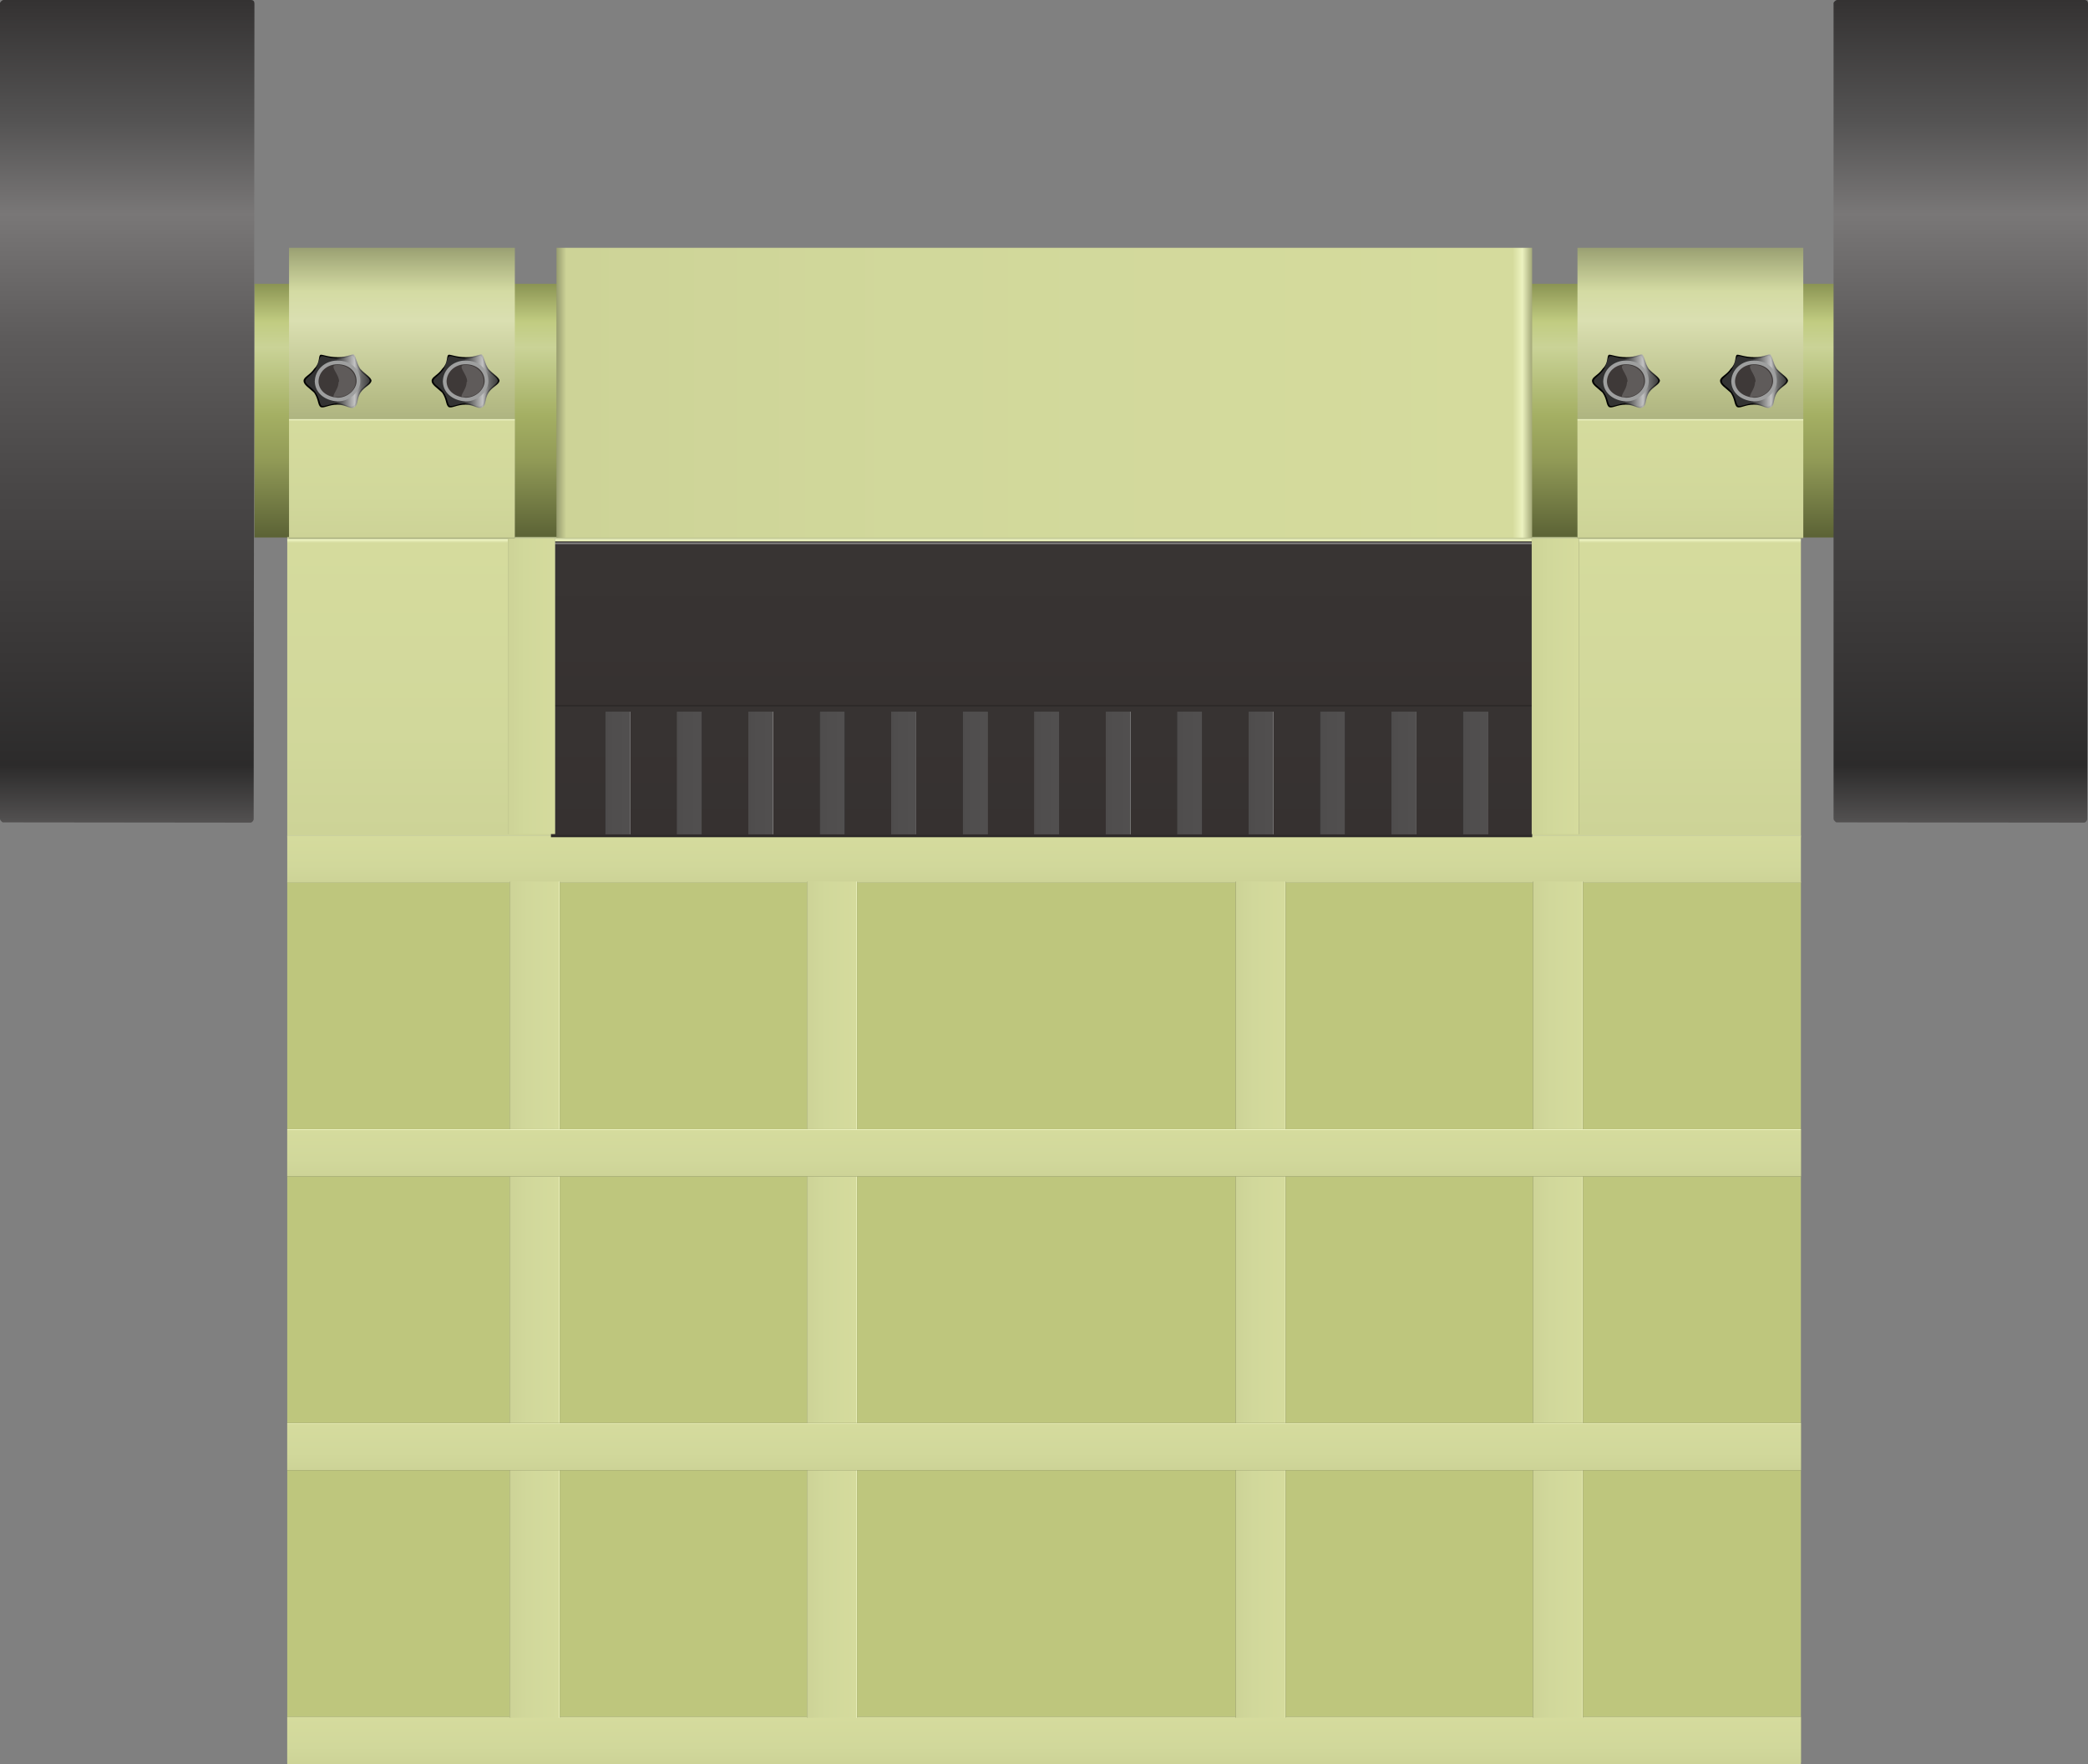 <?xml version="1.0" encoding="utf-8"?>
<!-- Generator: Adobe Illustrator 16.0.0, SVG Export Plug-In . SVG Version: 6.00 Build 0)  -->
<!DOCTYPE svg PUBLIC "-//W3C//DTD SVG 1.1//EN" "http://www.w3.org/Graphics/SVG/1.1/DTD/svg11.dtd">
<svg preserveAspectRatio="none" version="1.1" id="图层_1" xmlns="http://www.w3.org/2000/svg" xmlns:xlink="http://www.w3.org/1999/xlink" x="0px" y="0px"
	 width="561.773px" height="474.617px" viewBox="1.445 89.082 561.773 474.617"
	 enable-background="new 1.445 89.082 561.773 474.617" xml:space="preserve">
<rect x="1.445" y="89.082" width="561.773" height="474.617" fill="#808080" stroke="none"/>
<g id="surface1016">
	
		<linearGradient id="SVGID_1_" gradientUnits="userSpaceOnUse" x1="485.722" y1="201.304" x2="485.722" y2="110.303" gradientTransform="matrix(0.75 0 0 -0.75 -81.765 316.422)">
		<stop  offset="0" style="stop-color:#8B9453"/>
		<stop  offset="0.15" style="stop-color:#C1CC81"/>
		<stop  offset="0.25" style="stop-color:#CAD397"/>
		<stop  offset="0.52" style="stop-color:#A4AF63"/>
		<stop  offset="0.69" style="stop-color:#929B57"/>
		<stop  offset="0.74" style="stop-color:#899252"/>
		<stop  offset="1" style="stop-color:#5B6235"/>
	</linearGradient>
	<path fill="url(#SVGID_1_)" d="M69.902,165.445h425.25v68.25H69.902V165.445z"/>
	
		<linearGradient id="SVGID_2_" gradientUnits="userSpaceOnUse" x1="473.724" y1="201.306" x2="473.724" y2="93.306" gradientTransform="matrix(0.75 0 0 -0.75 -72.942 384.498)">
		<stop  offset="0" style="stop-color:#A3A878"/>
		<stop  offset="0.01" style="stop-color:#ECF2C0"/>
		<stop  offset="0.02" style="stop-color:#D5DB9D"/>
		<stop  offset="0.64" style="stop-color:#D1D89B"/>
		<stop  offset="0.99" style="stop-color:#CDD397"/>
		<stop  offset="1" style="stop-color:#979C6F"/>
	</linearGradient>
	<path fill="url(#SVGID_2_)" d="M78.727,233.52h407.25v81H78.727V233.52z"/>
	<path fill="#BEC67D" d="M78.727,326.242h407.25v237H78.727V326.242z"/>
	
		<linearGradient id="SVGID_3_" gradientUnits="userSpaceOnUse" x1="473.724" y1="201.307" x2="473.724" y2="184.306" gradientTransform="matrix(0.75 0 0 -0.75 -72.942 701.928)">
		<stop  offset="0" style="stop-color:#A3A878"/>
		<stop  offset="0.01" style="stop-color:#ECF2C0"/>
		<stop  offset="0.02" style="stop-color:#D5DB9D"/>
		<stop  offset="0.64" style="stop-color:#D1D89B"/>
		<stop  offset="0.99" style="stop-color:#CDD397"/>
		<stop  offset="1" style="stop-color:#979C6F"/>
	</linearGradient>
	<path fill="url(#SVGID_3_)" d="M78.727,550.949h407.25v12.75H78.727V550.949z"/>
	
		<linearGradient id="SVGID_4_" gradientUnits="userSpaceOnUse" x1="473.724" y1="201.307" x2="473.724" y2="184.306" gradientTransform="matrix(0.75 0 0 -0.75 -72.942 464.811)">
		<stop  offset="0" style="stop-color:#A3A878"/>
		<stop  offset="0.01" style="stop-color:#ECF2C0"/>
		<stop  offset="0.02" style="stop-color:#D5DB9D"/>
		<stop  offset="0.64" style="stop-color:#D1D89B"/>
		<stop  offset="0.99" style="stop-color:#CDD397"/>
		<stop  offset="1" style="stop-color:#979C6F"/>
	</linearGradient>
	<path fill="url(#SVGID_4_)" d="M78.727,313.832h407.25v12.75H78.727V313.832z"/>
	
		<linearGradient id="SVGID_5_" gradientUnits="userSpaceOnUse" x1="220.224" y1="51.305" x2="202.224" y2="51.305" gradientTransform="matrix(0.75 0 0 -0.75 -13.114 477.215)">
		<stop  offset="0" style="stop-color:#A3A878"/>
		<stop  offset="0.01" style="stop-color:#ECF2C0"/>
		<stop  offset="0.02" style="stop-color:#D5DB9D"/>
		<stop  offset="0.64" style="stop-color:#D1D89B"/>
		<stop  offset="0.99" style="stop-color:#CDD397"/>
		<stop  offset="1" style="stop-color:#979C6F"/>
	</linearGradient>
	<path fill="url(#SVGID_5_)" d="M138.555,326.238h13.5v225h-13.5V326.238z"/>
	
		<linearGradient id="SVGID_6_" gradientUnits="userSpaceOnUse" x1="220.226" y1="51.305" x2="202.226" y2="51.305" gradientTransform="matrix(0.75 0 0 -0.75 262.197 477.216)">
		<stop  offset="0" style="stop-color:#A3A878"/>
		<stop  offset="0.01" style="stop-color:#ECF2C0"/>
		<stop  offset="0.02" style="stop-color:#D5DB9D"/>
		<stop  offset="0.64" style="stop-color:#D1D89B"/>
		<stop  offset="0.99" style="stop-color:#CDD397"/>
		<stop  offset="1" style="stop-color:#979C6F"/>
	</linearGradient>
	<path fill="url(#SVGID_6_)" d="M413.867,326.238h13.5v225h-13.5V326.238z"/>
	
		<linearGradient id="SVGID_7_" gradientUnits="userSpaceOnUse" x1="220.223" y1="51.305" x2="202.223" y2="51.305" gradientTransform="matrix(0.75 0 0 -0.75 66.879 477.216)">
		<stop  offset="0" style="stop-color:#A3A878"/>
		<stop  offset="0.01" style="stop-color:#ECF2C0"/>
		<stop  offset="0.02" style="stop-color:#D5DB9D"/>
		<stop  offset="0.64" style="stop-color:#D1D89B"/>
		<stop  offset="0.99" style="stop-color:#CDD397"/>
		<stop  offset="1" style="stop-color:#979C6F"/>
	</linearGradient>
	<path fill="url(#SVGID_7_)" d="M218.547,326.238h13.5v225h-13.5V326.238z"/>
	
		<linearGradient id="SVGID_8_" gradientUnits="userSpaceOnUse" x1="220.226" y1="51.305" x2="202.226" y2="51.305" gradientTransform="matrix(0.75 0 0 -0.75 182.205 477.216)">
		<stop  offset="0" style="stop-color:#A3A878"/>
		<stop  offset="0.01" style="stop-color:#ECF2C0"/>
		<stop  offset="0.02" style="stop-color:#D5DB9D"/>
		<stop  offset="0.64" style="stop-color:#D1D89B"/>
		<stop  offset="0.99" style="stop-color:#CDD397"/>
		<stop  offset="1" style="stop-color:#979C6F"/>
	</linearGradient>
	<path fill="url(#SVGID_8_)" d="M333.875,326.238h13.5v225h-13.5V326.238z"/>
	
		<linearGradient id="SVGID_9_" gradientUnits="userSpaceOnUse" x1="473.724" y1="201.307" x2="473.724" y2="184.306" gradientTransform="matrix(0.75 0 0 -0.75 -72.942 543.85)">
		<stop  offset="0" style="stop-color:#A3A878"/>
		<stop  offset="0.01" style="stop-color:#ECF2C0"/>
		<stop  offset="0.02" style="stop-color:#D5DB9D"/>
		<stop  offset="0.64" style="stop-color:#D1D89B"/>
		<stop  offset="0.99" style="stop-color:#CDD397"/>
		<stop  offset="1" style="stop-color:#979C6F"/>
	</linearGradient>
	<path fill="url(#SVGID_9_)" d="M78.727,392.871h407.25v12.75H78.727V392.871z"/>
	
		<linearGradient id="SVGID_10_" gradientUnits="userSpaceOnUse" x1="473.724" y1="201.306" x2="473.724" y2="184.305" gradientTransform="matrix(0.75 0 0 -0.75 -72.942 622.889)">
		<stop  offset="0" style="stop-color:#A3A878"/>
		<stop  offset="0.01" style="stop-color:#ECF2C0"/>
		<stop  offset="0.02" style="stop-color:#D5DB9D"/>
		<stop  offset="0.64" style="stop-color:#D1D89B"/>
		<stop  offset="0.99" style="stop-color:#CDD397"/>
		<stop  offset="1" style="stop-color:#979C6F"/>
	</linearGradient>
	<path fill="url(#SVGID_10_)" d="M78.727,471.91h407.25v12.75H78.727V471.91z"/>
	
		<linearGradient id="SVGID_11_" gradientUnits="userSpaceOnUse" x1="242.727" y1="201.303" x2="242.727" y2="97.303" gradientTransform="matrix(0.75 0 0 -0.75 -72.459 306.731)">
		<stop  offset="0" style="stop-color:#9AA072"/>
		<stop  offset="0.15" style="stop-color:#D4DBA3"/>
		<stop  offset="0.25" style="stop-color:#DADFB1"/>
		<stop  offset="0.52" style="stop-color:#B7BD87"/>
		<stop  offset="0.69" style="stop-color:#A2A878"/>
		<stop  offset="0.74" style="stop-color:#999E71"/>
		<stop  offset="1" style="stop-color:#666A4A"/>
	</linearGradient>
	<path fill="url(#SVGID_11_)" d="M79.211,155.754h60.75v78h-60.75V155.754z"/>
	
		<linearGradient id="SVGID_12_" gradientUnits="userSpaceOnUse" x1="242.727" y1="201.304" x2="242.727" y2="97.303" gradientTransform="matrix(0.75 0 0 -0.75 274.193 306.731)">
		<stop  offset="0" style="stop-color:#9AA072"/>
		<stop  offset="0.15" style="stop-color:#D4DBA3"/>
		<stop  offset="0.25" style="stop-color:#DADFB1"/>
		<stop  offset="0.52" style="stop-color:#B7BD87"/>
		<stop  offset="0.69" style="stop-color:#A2A878"/>
		<stop  offset="0.74" style="stop-color:#999E71"/>
		<stop  offset="1" style="stop-color:#666A4A"/>
	</linearGradient>
	<path fill="url(#SVGID_12_)" d="M425.863,155.754h60.75v78h-60.75V155.754z"/>
	
		<linearGradient id="SVGID_13_" gradientUnits="userSpaceOnUse" x1="247.864" y1="201.302" x2="247.864" y2="-93.796" gradientTransform="matrix(0.75 0 0 -0.75 -150.224 240.059)">
		<stop  offset="0" style="stop-color:#343232"/>
		<stop  offset="0.15" style="stop-color:#555454"/>
		<stop  offset="0.26" style="stop-color:#797777"/>
		<stop  offset="0.41" style="stop-color:#5D5B5B"/>
		<stop  offset="0.6" style="stop-color:#484646"/>
		<stop  offset="0.8" style="stop-color:#383636"/>
		<stop  offset="0.93" style="stop-color:#2C2B2B"/>
		<stop  offset="1" style="stop-color:#535151"/>
	</linearGradient>
	<path fill="url(#SVGID_13_)" d="M2.195,89.082h66.75c0.75,0,0.957,0.434,0.957,1.008l-0.207,219.492c0,0-0.289,0.824-0.867,0.824
		l-66.633-0.074c0,0-0.75-0.418-0.75-0.988V89.832c0,0,0.414-0.75,0.992-0.75H2.195z"/>
	
		<linearGradient id="SVGID_14_" gradientUnits="userSpaceOnUse" x1="247.864" y1="201.303" x2="247.864" y2="-93.795" gradientTransform="matrix(0.75 0 0 -0.75 343.092 240.059)">
		<stop  offset="0" style="stop-color:#343232"/>
		<stop  offset="0.15" style="stop-color:#555454"/>
		<stop  offset="0.26" style="stop-color:#797777"/>
		<stop  offset="0.41" style="stop-color:#5D5B5B"/>
		<stop  offset="0.6" style="stop-color:#484646"/>
		<stop  offset="0.8" style="stop-color:#383636"/>
		<stop  offset="0.93" style="stop-color:#2C2B2B"/>
		<stop  offset="1" style="stop-color:#535151"/>
	</linearGradient>
	<path fill="url(#SVGID_14_)" d="M495.511,89.082h66.75c0.75,0,0.957,0.434,0.957,1.008l-0.207,219.492c0,0-0.289,0.824-0.867,0.824
		l-66.633-0.074c0,0-0.75-0.418-0.75-0.988V89.832c0,0,0.414-0.75,0.992-0.75H495.511z"/>
	
		<linearGradient id="SVGID_15_" gradientUnits="userSpaceOnUse" x1="242.728" y1="201.305" x2="242.728" y2="158.305" gradientTransform="matrix(0.75 0 0 -0.75 -72.464 352.658)">
		<stop  offset="0" style="stop-color:#A3A878"/>
		<stop  offset="0.01" style="stop-color:#ECF2C0"/>
		<stop  offset="0.02" style="stop-color:#D5DB9D"/>
		<stop  offset="0.64" style="stop-color:#D1D89B"/>
		<stop  offset="0.99" style="stop-color:#CDD397"/>
		<stop  offset="1" style="stop-color:#979C6F"/>
	</linearGradient>
	<path fill="url(#SVGID_15_)" d="M79.207,201.68h60.75v32.25h-60.75V201.68z"/>
	
		<linearGradient id="SVGID_16_" gradientUnits="userSpaceOnUse" x1="242.727" y1="201.306" x2="242.727" y2="158.305" gradientTransform="matrix(0.75 0 0 -0.75 274.193 352.658)">
		<stop  offset="0" style="stop-color:#A3A878"/>
		<stop  offset="0.01" style="stop-color:#ECF2C0"/>
		<stop  offset="0.02" style="stop-color:#D5DB9D"/>
		<stop  offset="0.64" style="stop-color:#D1D89B"/>
		<stop  offset="0.99" style="stop-color:#CDD397"/>
		<stop  offset="1" style="stop-color:#979C6F"/>
	</linearGradient>
	<path fill="url(#SVGID_16_)" d="M425.863,201.68h60.75v32.25h-60.75V201.68z"/>
	
		<linearGradient id="SVGID_17_" gradientUnits="userSpaceOnUse" x1="378.224" y1="201.302" x2="378.224" y2="95.303" gradientTransform="matrix(0.75 0 0 -0.75 -1.989 385.793)">
		<stop  offset="0" style="stop-color:#292525"/>
		<stop  offset="0.01" style="stop-color:#868584"/>
		<stop  offset="0.02" style="stop-color:#383433"/>
		<stop  offset="0.64" style="stop-color:#373332"/>
		<stop  offset="0.99" style="stop-color:#363130"/>
		<stop  offset="1" style="stop-color:#252221"/>
	</linearGradient>
	<path fill="url(#SVGID_17_)" d="M149.68,234.816h264v79.5h-264V234.816z"/>
	
		<linearGradient id="SVGID_18_" gradientUnits="userSpaceOnUse" x1="211.227" y1="179.304" x2="202.227" y2="179.304" gradientTransform="matrix(0.75 0 0 -0.75 12.622 431.524)">
		<stop  offset="0" style="stop-color:#3D3B3B"/>
		<stop  offset="0.01" style="stop-color:#908F8F"/>
		<stop  offset="0.02" style="stop-color:#514F4F"/>
		<stop  offset="0.64" style="stop-color:#504E4E"/>
		<stop  offset="0.99" style="stop-color:#4E4C4C"/>
		<stop  offset="1" style="stop-color:#383636"/>
	</linearGradient>
	<path fill="url(#SVGID_18_)" d="M164.293,313.546h6.75v-33h-6.75V313.546z"/>
	
		<linearGradient id="SVGID_19_" gradientUnits="userSpaceOnUse" x1="211.223" y1="179.304" x2="202.223" y2="179.304" gradientTransform="matrix(0.75 0 0 -0.75 31.852 431.524)">
		<stop  offset="0" style="stop-color:#3D3B3B"/>
		<stop  offset="0.01" style="stop-color:#908F8F"/>
		<stop  offset="0.02" style="stop-color:#514F4F"/>
		<stop  offset="0.64" style="stop-color:#504E4E"/>
		<stop  offset="0.99" style="stop-color:#4E4C4C"/>
		<stop  offset="1" style="stop-color:#383636"/>
	</linearGradient>
	<path fill="url(#SVGID_19_)" d="M183.52,313.546h6.75v-33h-6.75V313.546z"/>
	
		<linearGradient id="SVGID_20_" gradientUnits="userSpaceOnUse" x1="211.224" y1="179.304" x2="202.224" y2="179.304" gradientTransform="matrix(0.75 0 0 -0.75 51.081 431.524)">
		<stop  offset="0" style="stop-color:#3D3B3B"/>
		<stop  offset="0.01" style="stop-color:#908F8F"/>
		<stop  offset="0.02" style="stop-color:#514F4F"/>
		<stop  offset="0.64" style="stop-color:#504E4E"/>
		<stop  offset="0.99" style="stop-color:#4E4C4C"/>
		<stop  offset="1" style="stop-color:#383636"/>
	</linearGradient>
	<path fill="url(#SVGID_20_)" d="M202.75,313.546h6.75v-33h-6.75V313.546z"/>
	
		<linearGradient id="SVGID_21_" gradientUnits="userSpaceOnUse" x1="211.225" y1="179.304" x2="202.225" y2="179.304" gradientTransform="matrix(0.75 0 0 -0.75 70.311 431.524)">
		<stop  offset="0" style="stop-color:#3D3B3B"/>
		<stop  offset="0.01" style="stop-color:#908F8F"/>
		<stop  offset="0.02" style="stop-color:#514F4F"/>
		<stop  offset="0.64" style="stop-color:#504E4E"/>
		<stop  offset="0.99" style="stop-color:#4E4C4C"/>
		<stop  offset="1" style="stop-color:#383636"/>
	</linearGradient>
	<path fill="url(#SVGID_21_)" d="M221.98,313.546h6.75v-33h-6.75V313.546z"/>
	
		<linearGradient id="SVGID_22_" gradientUnits="userSpaceOnUse" x1="211.227" y1="179.304" x2="202.227" y2="179.304" gradientTransform="matrix(0.75 0 0 -0.75 89.54 431.524)">
		<stop  offset="0" style="stop-color:#3D3B3B"/>
		<stop  offset="0.01" style="stop-color:#908F8F"/>
		<stop  offset="0.02" style="stop-color:#514F4F"/>
		<stop  offset="0.64" style="stop-color:#504E4E"/>
		<stop  offset="0.99" style="stop-color:#4E4C4C"/>
		<stop  offset="1" style="stop-color:#383636"/>
	</linearGradient>
	<path fill="url(#SVGID_22_)" d="M241.211,313.546h6.75v-33h-6.75V313.546z"/>
	
		<linearGradient id="SVGID_23_" gradientUnits="userSpaceOnUse" x1="211.223" y1="179.304" x2="202.223" y2="179.304" gradientTransform="matrix(0.75 0 0 -0.75 108.77 431.524)">
		<stop  offset="0" style="stop-color:#3D3B3B"/>
		<stop  offset="0.01" style="stop-color:#908F8F"/>
		<stop  offset="0.02" style="stop-color:#514F4F"/>
		<stop  offset="0.64" style="stop-color:#504E4E"/>
		<stop  offset="0.99" style="stop-color:#4E4C4C"/>
		<stop  offset="1" style="stop-color:#383636"/>
	</linearGradient>
	<path fill="url(#SVGID_23_)" d="M260.438,313.546h6.75v-33h-6.75V313.546z"/>
	
		<linearGradient id="SVGID_24_" gradientUnits="userSpaceOnUse" x1="211.224" y1="179.304" x2="202.225" y2="179.304" gradientTransform="matrix(0.75 0 0 -0.75 127.999 431.524)">
		<stop  offset="0" style="stop-color:#3D3B3B"/>
		<stop  offset="0.01" style="stop-color:#908F8F"/>
		<stop  offset="0.02" style="stop-color:#514F4F"/>
		<stop  offset="0.64" style="stop-color:#504E4E"/>
		<stop  offset="0.99" style="stop-color:#4E4C4C"/>
		<stop  offset="1" style="stop-color:#383636"/>
	</linearGradient>
	<path fill="url(#SVGID_24_)" d="M279.668,313.546h6.75v-33h-6.75V313.546z"/>
	
		<linearGradient id="SVGID_25_" gradientUnits="userSpaceOnUse" x1="211.224" y1="179.304" x2="202.224" y2="179.304" gradientTransform="matrix(0.75 0 0 -0.75 147.229 431.524)">
		<stop  offset="0" style="stop-color:#3D3B3B"/>
		<stop  offset="0.01" style="stop-color:#908F8F"/>
		<stop  offset="0.02" style="stop-color:#514F4F"/>
		<stop  offset="0.64" style="stop-color:#504E4E"/>
		<stop  offset="0.99" style="stop-color:#4E4C4C"/>
		<stop  offset="1" style="stop-color:#383636"/>
	</linearGradient>
	<path fill="url(#SVGID_25_)" d="M298.898,313.546h6.75v-33h-6.75V313.546z"/>
	
		<linearGradient id="SVGID_26_" gradientUnits="userSpaceOnUse" x1="211.226" y1="179.304" x2="202.226" y2="179.304" gradientTransform="matrix(0.75 0 0 -0.75 166.459 431.524)">
		<stop  offset="0" style="stop-color:#3D3B3B"/>
		<stop  offset="0.01" style="stop-color:#908F8F"/>
		<stop  offset="0.02" style="stop-color:#514F4F"/>
		<stop  offset="0.64" style="stop-color:#504E4E"/>
		<stop  offset="0.99" style="stop-color:#4E4C4C"/>
		<stop  offset="1" style="stop-color:#383636"/>
	</linearGradient>
	<path fill="url(#SVGID_26_)" d="M318.128,313.546h6.75v-33h-6.75V313.546z"/>
	
		<linearGradient id="SVGID_27_" gradientUnits="userSpaceOnUse" x1="211.227" y1="179.304" x2="202.227" y2="179.304" gradientTransform="matrix(0.75 0 0 -0.75 185.688 431.524)">
		<stop  offset="0" style="stop-color:#3D3B3B"/>
		<stop  offset="0.01" style="stop-color:#908F8F"/>
		<stop  offset="0.02" style="stop-color:#514F4F"/>
		<stop  offset="0.64" style="stop-color:#504E4E"/>
		<stop  offset="0.99" style="stop-color:#4E4C4C"/>
		<stop  offset="1" style="stop-color:#383636"/>
	</linearGradient>
	<path fill="url(#SVGID_27_)" d="M337.359,313.546h6.75v-33h-6.75V313.546z"/>
	
		<linearGradient id="SVGID_28_" gradientUnits="userSpaceOnUse" x1="211.223" y1="179.304" x2="202.223" y2="179.304" gradientTransform="matrix(0.75 0 0 -0.75 204.918 431.524)">
		<stop  offset="0" style="stop-color:#3D3B3B"/>
		<stop  offset="0.01" style="stop-color:#908F8F"/>
		<stop  offset="0.02" style="stop-color:#514F4F"/>
		<stop  offset="0.64" style="stop-color:#504E4E"/>
		<stop  offset="0.99" style="stop-color:#4E4C4C"/>
		<stop  offset="1" style="stop-color:#383636"/>
	</linearGradient>
	<path fill="url(#SVGID_28_)" d="M356.585,313.546h6.75v-33h-6.75V313.546z"/>
	
		<linearGradient id="SVGID_29_" gradientUnits="userSpaceOnUse" x1="211.225" y1="179.304" x2="202.225" y2="179.304" gradientTransform="matrix(0.75 0 0 -0.75 224.147 431.524)">
		<stop  offset="0" style="stop-color:#3D3B3B"/>
		<stop  offset="0.01" style="stop-color:#908F8F"/>
		<stop  offset="0.02" style="stop-color:#514F4F"/>
		<stop  offset="0.64" style="stop-color:#504E4E"/>
		<stop  offset="0.99" style="stop-color:#4E4C4C"/>
		<stop  offset="1" style="stop-color:#383636"/>
	</linearGradient>
	<path fill="url(#SVGID_29_)" d="M375.816,313.546h6.75v-33h-6.75V313.546z"/>
	
		<linearGradient id="SVGID_30_" gradientUnits="userSpaceOnUse" x1="211.226" y1="179.304" x2="202.226" y2="179.304" gradientTransform="matrix(0.75 0 0 -0.75 243.377 431.524)">
		<stop  offset="0" style="stop-color:#3D3B3B"/>
		<stop  offset="0.01" style="stop-color:#908F8F"/>
		<stop  offset="0.02" style="stop-color:#514F4F"/>
		<stop  offset="0.64" style="stop-color:#504E4E"/>
		<stop  offset="0.99" style="stop-color:#4E4C4C"/>
		<stop  offset="1" style="stop-color:#383636"/>
	</linearGradient>
	<path fill="url(#SVGID_30_)" d="M395.046,313.546h6.75v-33h-6.75V313.546z"/>
	
		<linearGradient id="SVGID_31_" gradientUnits="userSpaceOnUse" x1="378.224" y1="201.3" x2="378.224" y2="142.3" gradientTransform="matrix(0.75 0 0 -0.75 -1.988 385.792)">
		<stop  offset="0" style="stop-color:#292525"/>
		<stop  offset="0.01" style="stop-color:#868584"/>
		<stop  offset="0.02" style="stop-color:#383433"/>
		<stop  offset="0.64" style="stop-color:#373332"/>
		<stop  offset="0.99" style="stop-color:#363130"/>
		<stop  offset="1" style="stop-color:#252221"/>
	</linearGradient>
	<path fill="url(#SVGID_31_)" d="M149.68,234.816h264v44.25h-264V234.816z"/>
	
		<linearGradient id="SVGID_32_" gradientUnits="userSpaceOnUse" x1="219.227" y1="148.302" x2="202.227" y2="148.302" gradientTransform="matrix(0.75 0 0 -0.75 -13.596 384.952)">
		<stop  offset="0" style="stop-color:#A3A878"/>
		<stop  offset="0.01" style="stop-color:#ECF2C0"/>
		<stop  offset="0.02" style="stop-color:#D5DB9D"/>
		<stop  offset="0.64" style="stop-color:#D1D89B"/>
		<stop  offset="0.99" style="stop-color:#CDD397"/>
		<stop  offset="1" style="stop-color:#979C6F"/>
	</linearGradient>
	<path fill="url(#SVGID_32_)" d="M138.074,313.476h12.75v-79.5h-12.75V313.476z"/>
	
		<linearGradient id="SVGID_33_" gradientUnits="userSpaceOnUse" x1="219.224" y1="148.302" x2="202.224" y2="148.302" gradientTransform="matrix(0.75 0 0 -0.75 261.867 384.952)">
		<stop  offset="0" style="stop-color:#A3A878"/>
		<stop  offset="0.01" style="stop-color:#ECF2C0"/>
		<stop  offset="0.02" style="stop-color:#D5DB9D"/>
		<stop  offset="0.64" style="stop-color:#D1D89B"/>
		<stop  offset="0.99" style="stop-color:#CDD397"/>
		<stop  offset="1" style="stop-color:#979C6F"/>
	</linearGradient>
	<path fill="url(#SVGID_33_)" d="M413.535,313.476h12.75v-79.5h-12.75V313.476z"/>
	
		<linearGradient id="SVGID_34_" gradientUnits="userSpaceOnUse" x1="552.225" y1="149.304" x2="202.227" y2="149.304" gradientTransform="matrix(0.75 0 0 -0.75 -0.51 306.731)">
		<stop  offset="0" style="stop-color:#A3A878"/>
		<stop  offset="0.01" style="stop-color:#ECF2C0"/>
		<stop  offset="0.02" style="stop-color:#D5DB9D"/>
		<stop  offset="0.64" style="stop-color:#D1D89B"/>
		<stop  offset="0.99" style="stop-color:#CDD397"/>
		<stop  offset="1" style="stop-color:#979C6F"/>
	</linearGradient>
	<path fill="url(#SVGID_34_)" d="M151.16,155.754h262.5v78h-262.5V155.754z"/>
	
		<linearGradient id="SVGID_35_" gradientUnits="userSpaceOnUse" x1="226.606" y1="191.698" x2="202.226" y2="191.698" gradientTransform="matrix(0.75 0 0 -0.75 278.099 335.422)">
		<stop  offset="0" style="stop-color:#000000"/>
		<stop  offset="0.15" style="stop-color:#454545"/>
		<stop  offset="0.25" style="stop-color:#B3B3B3"/>
		<stop  offset="0.52" style="stop-color:#000000"/>
		<stop  offset="0.69" style="stop-color:#000000"/>
		<stop  offset="0.8" style="stop-color:#000000"/>
		<stop  offset="0.92" style="stop-color:#000000"/>
		<stop  offset="1" style="stop-color:#000000"/>
	</linearGradient>
	<path fill="url(#SVGID_35_)" d="M443.269,184.445c0.75,0.75,0.668,2.156,1.777,3.883c1.223,1.367,3.008,2.313,3.008,3.234
		c-0.285,1.133-1.883,1.551-2.93,3.113c-1.105,1.77-0.613,3.391-1.645,3.926c-0.961,0.844-2.234-0.664-4.594-0.652
		c-2.367-0.004-3.656,1.07-4.547,0.652c-0.82-0.656-0.477-1.996-1.727-3.871c-1.344-1.285-2.844-2.121-2.844-3.168
		c0-1.117,1.668-1.48,2.914-3.328c1.586-1.539,0.988-3.422,1.656-3.711c0.68-0.078,2.051,0.648,4.613,0.648
		c2.816,0.023,3.824-1.035,4.527-0.648L443.269,184.445z"/>
	<path fill="#FFFFFF" fill-opacity="0.2" d="M443.007,184.82c0.75,0.75,0.66,2.043,1.711,3.676c1.289,1.574,2.844,2.191,2.844,3.066
		c-0.055,0.758-1.777,1.473-2.77,2.949c-1.035,1.559-0.582,3.211-1.559,3.719c-0.977,0.84-2.113-0.629-4.348-0.617
		c-1.879-0.043-3.457,1.016-4.305,0.617c-0.574-0.66-0.449-1.887-1.629-3.668c-1.195-1.492-2.695-2.008-2.695-3
		c0-0.742,1.578-1.402,2.758-3.152c0.992-2.09,0.938-3.238,1.566-3.516c0.926-0.074,1.941,0.617,4.367,0.617
		c2.559,0.059,3.625-0.984,4.285-0.617L443.007,184.82z"/>
	<path fill="#3E3938" stroke="#9E9F9F" stroke-linejoin="bevel" stroke-miterlimit="10" d="M433.289,191.832
		c0-3,2.516-5.25,5.621-5.25c3.379,0,5.621,2.238,5.621,5c0.008,2.5-2.516,5-5.621,5c-3.371-0.25-5.621-2.238-5.621-5V191.832z"/>
	<path fill="#FFFFFF" fill-opacity="0.172" d="M439.332,191.754c0-2.25-3.105-4.5-0.422-4.5c2.672,0,4.863,1.934,4.863,4.328
		c0.059,2.422-2.176,4.32-4.863,4.32c-2.578,0.352,0.27-1.617,0.27-4.004L439.332,191.754z"/>
	
		<linearGradient id="SVGID_36_" gradientUnits="userSpaceOnUse" x1="226.605" y1="191.698" x2="202.225" y2="191.698" gradientTransform="matrix(0.75 0 0 -0.75 312.554 335.422)">
		<stop  offset="0" style="stop-color:#000000"/>
		<stop  offset="0.15" style="stop-color:#454545"/>
		<stop  offset="0.25" style="stop-color:#B3B3B3"/>
		<stop  offset="0.52" style="stop-color:#000000"/>
		<stop  offset="0.69" style="stop-color:#000000"/>
		<stop  offset="0.8" style="stop-color:#000000"/>
		<stop  offset="0.92" style="stop-color:#000000"/>
		<stop  offset="1" style="stop-color:#000000"/>
	</linearGradient>
	<path fill="url(#SVGID_36_)" d="M477.722,184.445c0.75,0.75,0.668,2.156,1.777,3.883c1.223,1.367,3.008,2.313,3.008,3.234
		c-0.285,1.133-1.883,1.551-2.93,3.113c-1.105,1.77-0.613,3.391-1.645,3.926c-0.961,0.844-2.234-0.664-4.594-0.652
		c-2.367-0.004-3.652,1.07-4.547,0.652c-0.82-0.656-0.477-1.996-1.723-3.871c-1.348-1.285-2.848-2.121-2.848-3.168
		c0-1.117,1.668-1.48,2.914-3.328c1.586-1.539,0.992-3.422,1.656-3.711c0.68-0.078,2.051,0.648,4.613,0.648
		c2.816,0.023,3.828-1.035,4.527-0.648L477.722,184.445z"/>
	<path fill="#FFFFFF" fill-opacity="0.2" d="M477.46,184.82c0.75,0.75,0.664,2.043,1.711,3.676c1.289,1.574,2.848,2.191,2.848,3.066
		c-0.059,0.758-1.781,1.473-2.773,2.949c-1.035,1.559-0.582,3.211-1.559,3.719c-0.977,0.84-2.113-0.629-4.344-0.617
		c-1.883-0.043-3.461,1.016-4.309,0.617c-0.574-0.66-0.449-1.887-1.629-3.668c-1.195-1.492-2.695-2.008-2.695-3
		c0-0.742,1.578-1.402,2.762-3.152c0.988-2.09,0.934-3.238,1.563-3.516c0.926-0.074,1.941,0.617,4.367,0.617
		c2.559,0.059,3.625-0.984,4.285-0.617L477.46,184.82z"/>
	<path fill="#3E3938" stroke="#9E9F9F" stroke-linejoin="bevel" stroke-miterlimit="10" d="M467.742,191.832
		c0-3,2.52-5.25,5.621-5.25c3.379,0,5.621,2.238,5.621,5c0.008,2.5-2.516,5-5.621,5c-3.371-0.25-5.621-2.238-5.621-5V191.832z"/>
	<path fill="#FFFFFF" fill-opacity="0.172" d="M473.785,191.754c0-2.25-3.105-4.5-0.422-4.5c2.672,0,4.863,1.934,4.863,4.328
		c0.059,2.422-2.176,4.32-4.863,4.32c-2.578,0.352,0.27-1.617,0.27-4.004L473.785,191.754z"/>
	
		<linearGradient id="SVGID_37_" gradientUnits="userSpaceOnUse" x1="226.603" y1="191.698" x2="202.228" y2="191.698" gradientTransform="matrix(0.75 0 0 -0.75 -68.554 335.422)">
		<stop  offset="0" style="stop-color:#000000"/>
		<stop  offset="0.15" style="stop-color:#454545"/>
		<stop  offset="0.25" style="stop-color:#B3B3B3"/>
		<stop  offset="0.52" style="stop-color:#000000"/>
		<stop  offset="0.69" style="stop-color:#000000"/>
		<stop  offset="0.8" style="stop-color:#000000"/>
		<stop  offset="0.92" style="stop-color:#000000"/>
		<stop  offset="1" style="stop-color:#000000"/>
	</linearGradient>
	<path fill="url(#SVGID_37_)" d="M96.617,184.445c0.75,0.75,0.668,2.156,1.773,3.883c1.227,1.367,3.008,2.313,3.008,3.234
		c-0.281,1.133-1.879,1.551-2.93,3.113c-1.102,1.77-0.613,3.391-1.641,3.926c-0.961,0.844-2.234-0.664-4.594-0.652
		c-2.367-0.004-3.656,1.07-4.547,0.652c-0.82-0.656-0.48-1.996-1.727-3.871c-1.344-1.285-2.844-2.121-2.844-3.168
		c0-1.117,1.668-1.48,2.914-3.328c1.586-1.539,0.988-3.422,1.656-3.711c0.68-0.078,2.047,0.648,4.609,0.648
		c2.82,0.023,3.828-1.035,4.531-0.648L96.617,184.445z"/>
	<path fill="#FFFFFF" fill-opacity="0.2" d="M96.355,184.82c0.75,0.75,0.66,2.043,1.711,3.676c1.289,1.574,2.844,2.191,2.844,3.066
		c-0.055,0.758-1.781,1.473-2.773,2.949c-1.031,1.559-0.578,3.211-1.555,3.719c-0.977,0.84-2.113-0.629-4.348-0.617
		c-1.879-0.043-3.461,1.016-4.305,0.617c-0.574-0.66-0.453-1.887-1.633-3.668c-1.191-1.492-2.691-2.008-2.691-3
		c0-0.742,1.578-1.402,2.758-3.152c0.992-2.09,0.938-3.238,1.566-3.516c0.926-0.074,1.941,0.617,4.367,0.617
		c2.559,0.059,3.621-0.984,4.285-0.617L96.355,184.82z"/>
	<path fill="#3E3938" stroke="#9E9F9F" stroke-linejoin="bevel" stroke-miterlimit="10" d="M86.637,191.832
		c0-3,2.516-5.25,5.621-5.25c3.379,0,5.621,2.238,5.621,5c0.008,2.5-2.516,5-5.621,5c-3.371-0.25-5.621-2.238-5.621-5V191.832z"/>
	<path fill="#FFFFFF" fill-opacity="0.172" d="M92.676,191.754c0-2.25-3.102-4.5-0.418-4.5c2.668,0,4.859,1.934,4.859,4.328
		c0.059,2.422-2.176,4.32-4.859,4.32c-2.582,0.352,0.27-1.617,0.27-4.004L92.676,191.754z"/>
	
		<linearGradient id="SVGID_38_" gradientUnits="userSpaceOnUse" x1="226.602" y1="191.698" x2="202.227" y2="191.698" gradientTransform="matrix(0.75 0 0 -0.75 -34.1 335.422)">
		<stop  offset="0" style="stop-color:#000000"/>
		<stop  offset="0.15" style="stop-color:#454545"/>
		<stop  offset="0.25" style="stop-color:#B3B3B3"/>
		<stop  offset="0.52" style="stop-color:#000000"/>
		<stop  offset="0.69" style="stop-color:#000000"/>
		<stop  offset="0.8" style="stop-color:#000000"/>
		<stop  offset="0.92" style="stop-color:#000000"/>
		<stop  offset="1" style="stop-color:#000000"/>
	</linearGradient>
	<path fill="url(#SVGID_38_)" d="M131.07,184.445c0.75,0.75,0.668,2.156,1.777,3.883c1.223,1.367,3.004,2.313,3.004,3.234
		c-0.281,1.133-1.879,1.551-2.93,3.113c-1.102,1.77-0.613,3.391-1.641,3.926c-0.961,0.844-2.234-0.664-4.594-0.652
		c-2.367-0.004-3.656,1.07-4.547,0.652c-0.82-0.656-0.48-1.996-1.727-3.871c-1.344-1.285-2.844-2.121-2.844-3.168
		c0-1.117,1.668-1.48,2.914-3.328c1.586-1.539,0.988-3.422,1.656-3.711c0.68-0.078,2.047,0.648,4.609,0.648
		c2.82,0.023,3.828-1.035,4.531-0.648L131.07,184.445z"/>
	<path fill="#FFFFFF" fill-opacity="0.2" d="M130.809,184.82c0.75,0.75,0.66,2.043,1.711,3.676c1.289,1.574,2.844,2.191,2.844,3.066
		c-0.055,0.758-1.781,1.473-2.773,2.949c-1.031,1.559-0.578,3.211-1.555,3.719c-0.977,0.84-2.113-0.629-4.348-0.617
		c-1.879-0.043-3.461,1.016-4.305,0.617c-0.574-0.66-0.453-1.887-1.633-3.668c-1.191-1.492-2.691-2.008-2.691-3
		c0-0.742,1.578-1.402,2.758-3.152c0.992-2.09,0.938-3.238,1.566-3.516c0.926-0.074,1.941,0.617,4.367,0.617
		c2.559,0.059,3.621-0.984,4.285-0.617L130.809,184.82z"/>
	<path fill="#3E3938" stroke="#9E9F9F" stroke-linejoin="bevel" stroke-miterlimit="10" d="M121.09,191.832
		c0-3,2.516-5.25,5.621-5.25c3.379,0,5.621,2.238,5.621,5c0.008,2.5-2.516,5-5.621,5c-3.371-0.25-5.621-2.238-5.621-5V191.832z"/>
	<path fill="#FFFFFF" fill-opacity="0.172" d="M127.133,191.754c0-2.25-3.105-4.5-0.422-4.5c2.672,0,4.859,1.934,4.859,4.328
		c0.063,2.422-2.176,4.32-4.859,4.32c-2.578,0.352,0.27-1.617,0.27-4.004L127.133,191.754z"/>
</g>
</svg>
